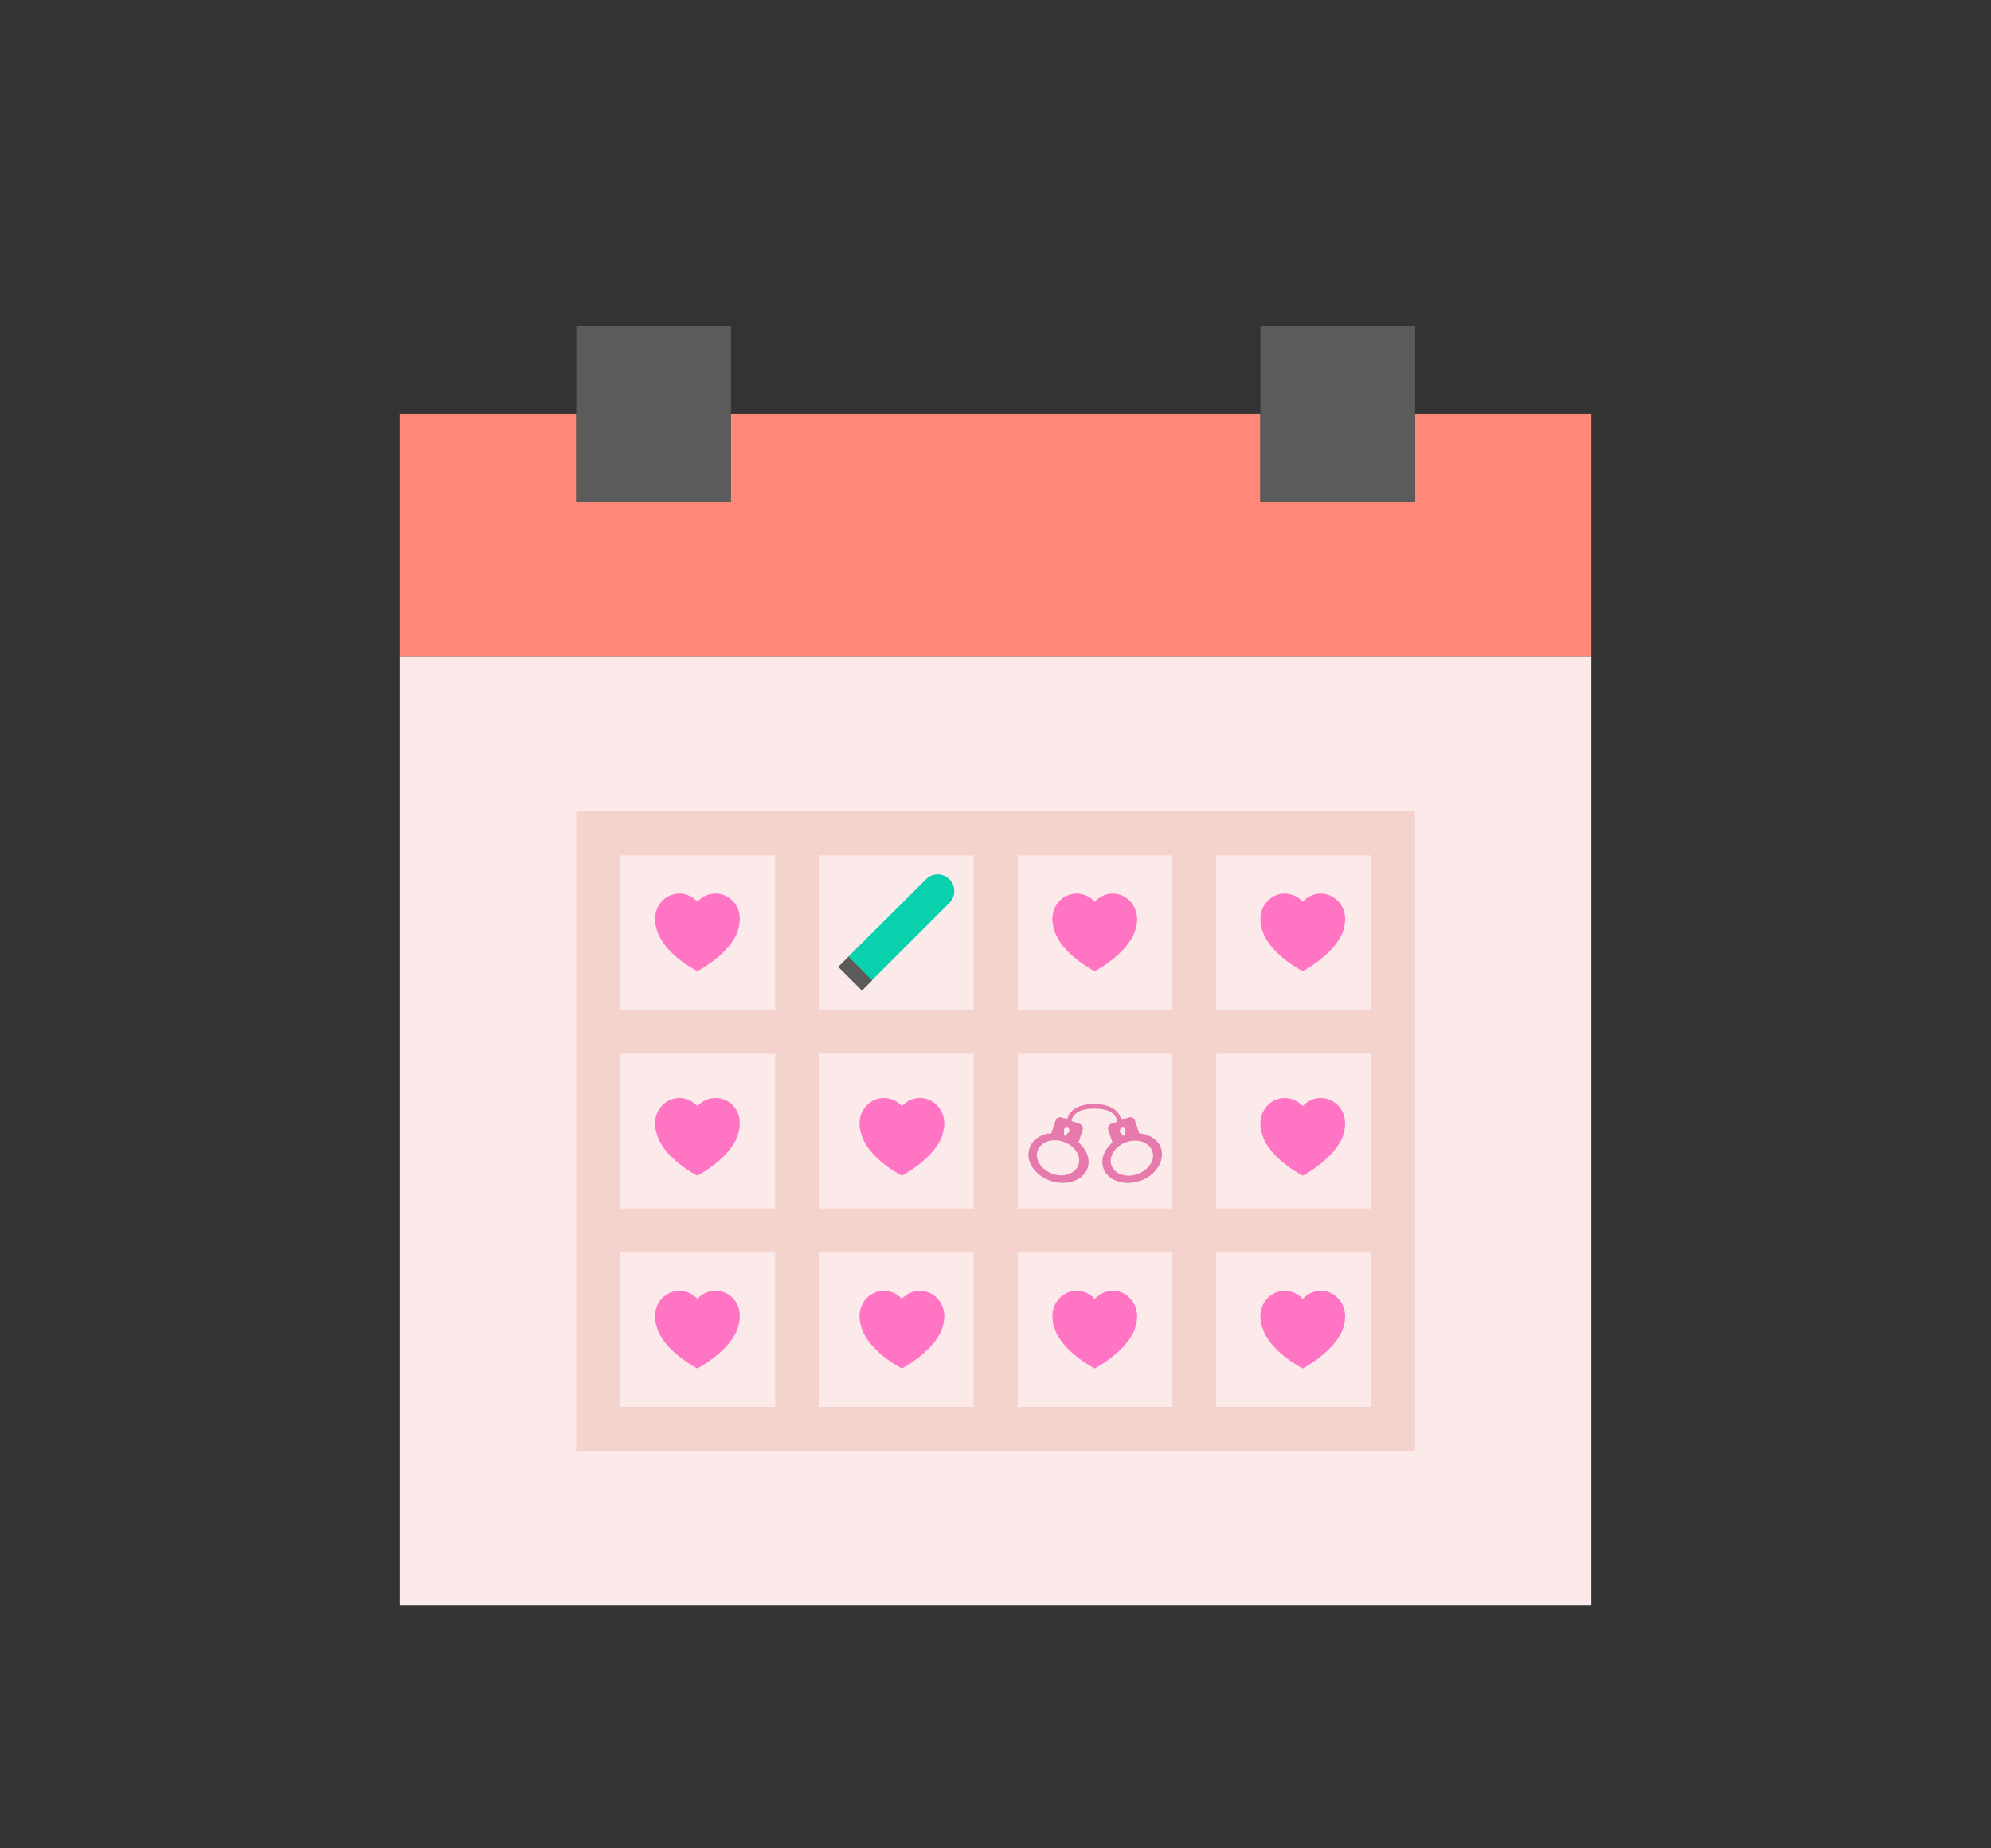 <?xml version="1.0" encoding="utf-8"?>
<!-- Generator: Adobe Illustrator 16.0.0, SVG Export Plug-In . SVG Version: 6.00 Build 0)  -->
<!DOCTYPE svg PUBLIC "-//W3C//DTD SVG 1.1//EN" "http://www.w3.org/Graphics/SVG/1.1/DTD/svg11.dtd">
<svg version="1.1" id="Ebene_1" xmlns="http://www.w3.org/2000/svg" xmlns:xlink="http://www.w3.org/1999/xlink" x="0px" y="0px"
	 viewBox="-70.865 -64.94 396.851 368.504"
	 enable-background="new -70.865 -64.94 396.851 368.504" xml:space="preserve">
<rect x="-70.865" y="-64.94" width="396.851" height="368.504" fill="#333333" stroke="none"/>
<g>
	<path fill="#FF8879" d="M211.193,17.599v17.6h-30.835v-17.6H74.762v17.6H43.999v-17.6H8.8v48.363h237.52V17.599H211.193z"/>
	<path fill="#FCEAEA" d="M43.999,65.962H8.8v189.158h237.52V65.962H43.999z"/>
	<path fill="#F5D3CD" d="M171.558,96.796H43.999v127.561h167.194V96.796H171.558z M131.996,105.596h30.834v30.834h-30.834V105.596z
		 M162.759,175.994h-30.764V145.16h30.834v30.834H162.759z M92.361,145.16h30.834v30.834H92.361V145.16z M92.361,105.596h30.834
		v30.834H92.361V105.596z M52.798,105.596h30.834v30.834H52.798V105.596z M52.798,145.16h30.834v30.834H52.798V145.16z
		 M83.562,215.556H52.798v-30.764h30.834v30.764H83.562z M123.195,215.556H92.361v-30.764h30.834V215.556z M162.759,215.556h-30.764
		v-30.764h30.834v30.764H162.759z M202.322,215.556h-30.764v-30.764h30.764V215.556z M202.322,175.994h-30.764V145.16h30.764
		V175.994z M171.558,136.36v-30.764h30.764v30.834h-30.764V136.36z"/>
	<rect x="43.999" fill="#5B5B5B" width="30.834" height="35.199"/>
	<rect x="180.358" fill="#5B5B5B" width="30.835" height="35.199"/>
	<path id="calender-1" fill="#FF75C3" d="M71.735,113.199c-1.408,0-2.675,0.633-3.59,1.619c-0.915-0.986-2.182-1.619-3.59-1.619
		c-2.675,0-4.857,2.252-4.857,5.068c0,0.774,0.141,1.479,0.352,2.182c0,0,0.211,0.634,0.352,0.986
		c2.042,4.435,7.744,7.251,7.744,7.251s5.632-2.887,7.744-7.251c0,0,0.282-0.563,0.352-0.986c0.211-0.704,0.352-1.408,0.352-2.182
		C76.663,115.522,74.48,113.199,71.735,113.199z"/>
	<path id="calender-3" fill="#FF75C3" d="M150.932,113.199c-1.408,0-2.675,0.633-3.591,1.619c-0.914-0.986-2.182-1.619-3.59-1.619
		c-2.676,0-4.857,2.252-4.857,5.068c0,0.774,0.141,1.479,0.352,2.182c0,0,0.211,0.634,0.353,0.986
		c2.042,4.435,7.743,7.251,7.743,7.251s5.633-2.887,7.744-7.251c0,0,0.281-0.563,0.352-0.986c0.211-0.704,0.353-1.408,0.353-2.182
		C155.79,115.522,153.607,113.199,150.932,113.199z"/>
	<path id="calender-4" fill="#FF75C3" d="M192.396,113.199c-1.408,0-2.675,0.633-3.59,1.619c-0.916-0.986-2.183-1.619-3.591-1.619
		c-2.675,0-4.857,2.252-4.857,5.068c0,0.774,0.142,1.479,0.353,2.182c0,0,0.211,0.634,0.352,0.986
		c2.041,4.435,7.744,7.251,7.744,7.251s5.631-2.887,7.743-7.251c0,0,0.282-0.563,0.353-0.986c0.211-0.704,0.352-1.408,0.352-2.182
		C197.253,115.522,195.072,113.199,192.396,113.199z"/>
	<path id="calender-5" fill="#FF75C3" d="M71.735,153.958c-1.408,0-2.675,0.635-3.59,1.619c-0.915-0.984-2.182-1.619-3.59-1.619
		c-2.675,0-4.857,2.254-4.857,5.069c0,0.774,0.141,1.478,0.352,2.183c0,0,0.211,0.633,0.352,0.985
		c2.042,4.435,7.744,7.251,7.744,7.251s5.632-2.887,7.744-7.251c0,0,0.282-0.563,0.352-0.985c0.211-0.705,0.352-1.408,0.352-2.183
		C76.663,156.212,74.48,153.958,71.735,153.958z"/>
	<path id="calender-6" fill="#FF75C3" d="M112.495,153.958c-1.408,0-2.675,0.635-3.59,1.619c-0.915-0.984-2.182-1.619-3.59-1.619
		c-2.675,0-4.857,2.254-4.857,5.069c0,0.774,0.141,1.478,0.352,2.183c0,0,0.211,0.633,0.352,0.985
		c2.042,4.435,7.744,7.251,7.744,7.251s5.632-2.887,7.744-7.251c0,0,0.282-0.563,0.352-0.985c0.211-0.705,0.352-1.408,0.352-2.183
		C117.353,156.212,115.17,153.958,112.495,153.958z"/>
	<path id="calender-8" fill="#FF75C3" d="M192.396,153.958c-1.408,0-2.675,0.635-3.59,1.619c-0.916-0.984-2.183-1.619-3.591-1.619
		c-2.675,0-4.857,2.254-4.857,5.069c0,0.774,0.142,1.478,0.353,2.183c0,0,0.211,0.633,0.352,0.985
		c2.041,4.435,7.744,7.251,7.744,7.251s5.631-2.887,7.743-7.251c0,0,0.282-0.563,0.353-0.985c0.211-0.705,0.352-1.408,0.352-2.183
		C197.253,156.212,195.072,153.958,192.396,153.958z"/>
	<path id="calender-9" fill="#FF75C3" d="M71.735,192.396c-1.408,0-2.675,0.634-3.59,1.619c-0.915-0.985-2.182-1.619-3.59-1.619
		c-2.675,0-4.857,2.253-4.857,5.068c0,0.774,0.141,1.479,0.352,2.183c0,0,0.211,0.634,0.352,0.985
		c2.042,4.436,7.744,7.251,7.744,7.251s5.632-2.886,7.744-7.251c0,0,0.282-0.562,0.352-0.985c0.211-0.704,0.352-1.408,0.352-2.183
		C76.663,194.649,74.48,192.396,71.735,192.396z"/>
	<path id="calender-10" fill="#FF75C3" d="M112.495,192.396c-1.408,0-2.675,0.634-3.59,1.619c-0.915-0.985-2.182-1.619-3.59-1.619
		c-2.675,0-4.857,2.253-4.857,5.068c0,0.774,0.141,1.479,0.352,2.183c0,0,0.211,0.634,0.352,0.985
		c2.042,4.436,7.744,7.251,7.744,7.251s5.632-2.886,7.744-7.251c0,0,0.282-0.562,0.352-0.985c0.211-0.704,0.352-1.408,0.352-2.183
		C117.353,194.649,115.17,192.396,112.495,192.396z"/>
	<path id="calender-11" fill="#FF75C3" d="M150.932,192.396c-1.408,0-2.675,0.634-3.591,1.619c-0.914-0.985-2.182-1.619-3.59-1.619
		c-2.676,0-4.857,2.253-4.857,5.068c0,0.774,0.141,1.479,0.352,2.183c0,0,0.211,0.634,0.353,0.985
		c2.042,4.436,7.743,7.251,7.743,7.251s5.633-2.886,7.744-7.251c0,0,0.281-0.562,0.352-0.985c0.211-0.704,0.353-1.408,0.353-2.183
		C155.79,194.649,153.607,192.396,150.932,192.396z"/>
	<path id="calender-12" fill="#FF75C3" d="M192.396,192.396c-1.408,0-2.675,0.634-3.59,1.619c-0.916-0.985-2.183-1.619-3.591-1.619
		c-2.675,0-4.857,2.253-4.857,5.068c0,0.774,0.142,1.479,0.353,2.183c0,0,0.211,0.634,0.352,0.985
		c2.041,4.436,7.744,7.251,7.744,7.251s5.631-2.886,7.743-7.251c0,0,0.282-0.562,0.353-0.985c0.211-0.704,0.352-1.408,0.352-2.183
		C197.253,194.649,195.072,192.396,192.396,192.396z"/>
	<path id="calender-7" fill="#E77AAD" d="M160.577,164.026c-0.563-1.76-2.323-2.815-4.364-3.026l-0.846-2.535c-0.141-0.492-0.703-0.774-1.196-0.633
		l-1.549,0.492c-0.493-2.253-2.745-3.168-5.421-3.168c-2.604,0-4.787,0.845-5.35,3.027l-1.127-0.352
		c-0.492-0.142-1.056,0.07-1.196,0.633L138.683,161c-2.112,0.141-3.802,1.267-4.365,3.026c-0.844,2.534,1.057,5.421,4.295,6.477
		s6.477-0.141,7.32-2.604c0.564-1.76-0.211-3.731-1.83-5.068l0.846-2.535c0.141-0.492-0.141-1.056-0.635-1.196l-1.619-0.563
		c0.423-1.9,2.324-2.464,4.576-2.464c2.323,0,4.225,0.634,4.576,2.604l-1.197,0.423c-0.492,0.141-0.773,0.704-0.633,1.196
		l0.845,2.535c-1.619,1.408-2.394,3.309-1.831,5.068c0.846,2.534,4.084,3.66,7.322,2.604
		C159.451,169.447,161.351,166.56,160.577,164.026z M141.217,160.224c0.07-0.281,0.423-0.492,0.704-0.352
		c0.07,0,0.141,0.07,0.211,0.141l0,0l0,0c0.141,0.141,0.211,0.422,0.141,0.634c-0.07,0.211-0.211,0.353-0.422,0.353v0.07
		c-0.07,0.281-0.281,0.492-0.493,0.422l0,0l0,0c-0.141-0.07-0.211-0.352-0.141-0.634v-0.07
		C141.217,160.647,141.147,160.435,141.217,160.224z M144.103,167.264c-0.562,1.76-2.886,2.604-5.139,1.831
		c-2.252-0.775-3.59-2.816-3.027-4.576c0.563-1.76,2.887-2.605,5.139-1.83C143.33,163.462,144.667,165.504,144.103,167.264z
		 M152.551,160.013L152.551,160.013L152.551,160.013c0.07-0.07,0.141-0.07,0.211-0.141c0.282-0.07,0.634,0.07,0.704,0.352
		c0.07,0.211,0,0.423-0.141,0.563v0.07c0.07,0.282,0.07,0.563-0.141,0.634l0,0l0,0c-0.141,0.07-0.353-0.141-0.493-0.422V161
		c-0.211-0.071-0.353-0.212-0.423-0.353C152.339,160.365,152.41,160.154,152.551,160.013z M155.79,169.166
		c-2.253,0.773-4.576-0.07-5.14-1.831c-0.562-1.76,0.775-3.802,3.027-4.575c2.253-0.775,4.576,0.07,5.139,1.83
		C159.451,166.349,158.042,168.39,155.79,169.166z"/>
	<g id="calender-2">
		<path fill="#09D0AD" d="M118.408,110.383c-1.337-1.338-3.449-1.338-4.716,0L98.205,125.8l4.716,4.717l15.417-15.417
			C119.676,113.833,119.676,111.65,118.408,110.383z"/>

			<rect x="96.256" y="127.703" transform="matrix(-0.707 -0.707 0.707 -0.707 78.708 290.893)" fill="#5B5B5B" width="6.688" height="2.886"/>
	</g>
</g>
</svg>
